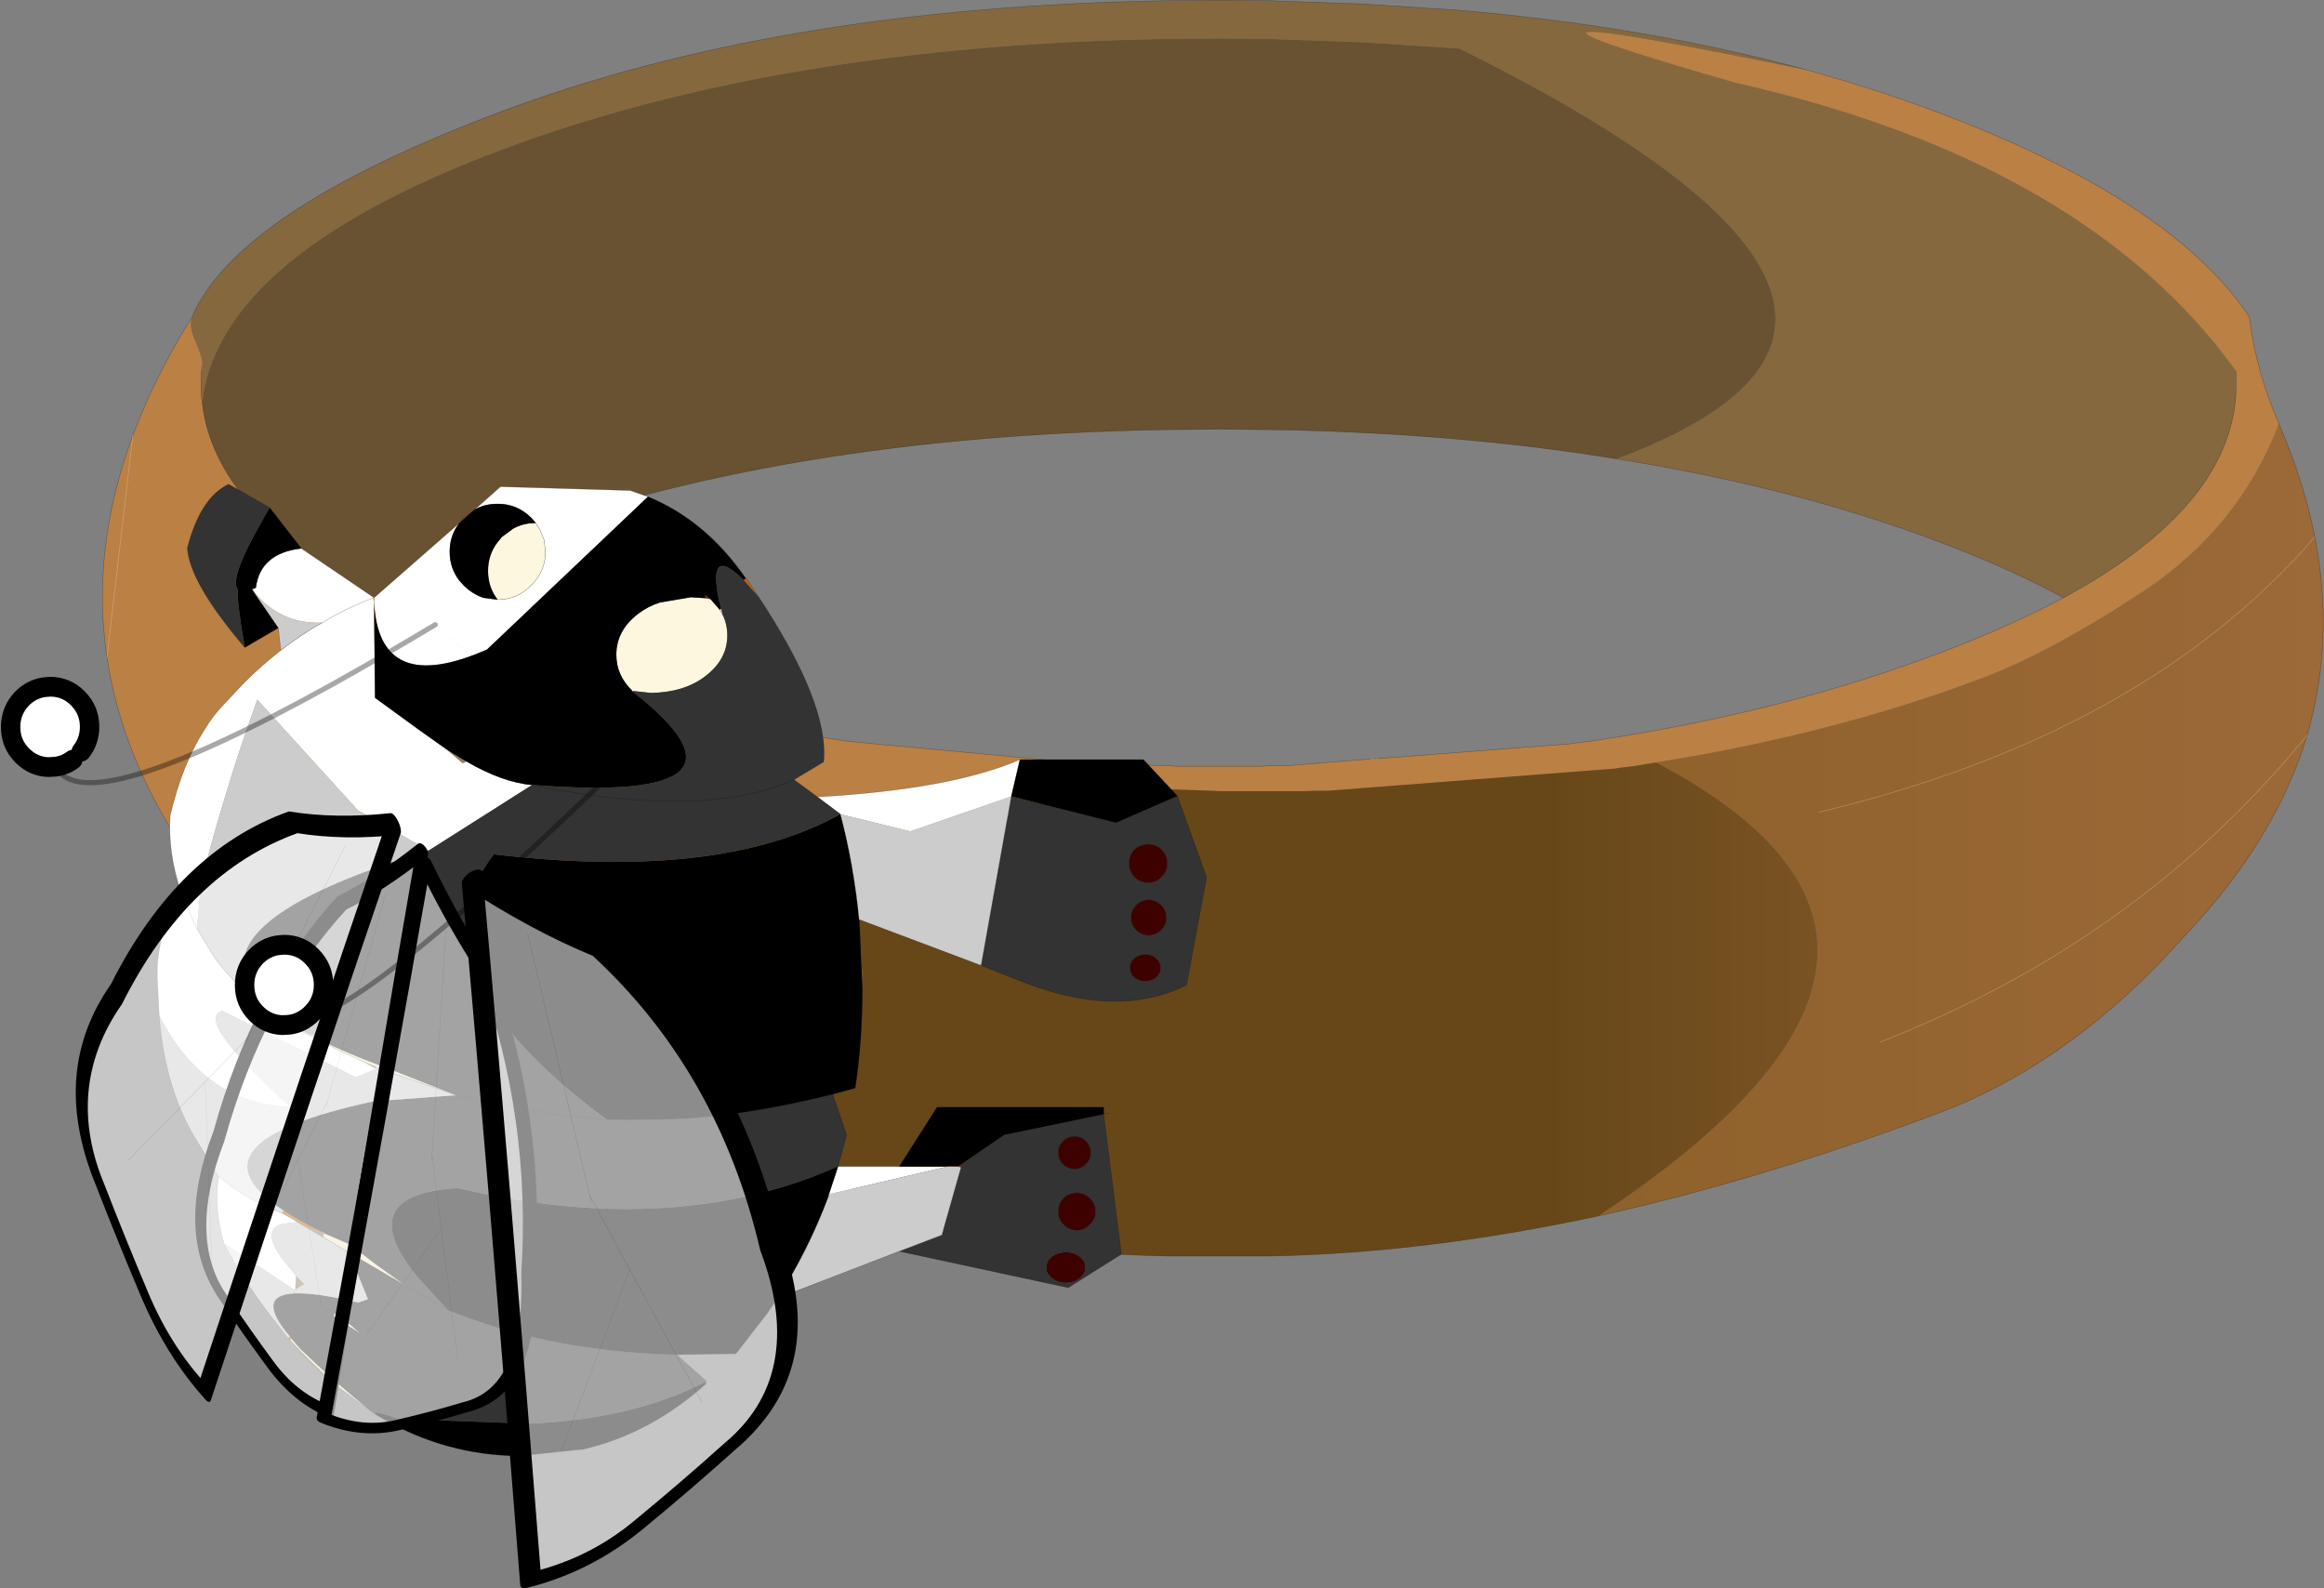 <svg viewBox="0 0 112.87 77.127" xmlns="http://www.w3.org/2000/svg" xmlns:xlink="http://www.w3.org/1999/xlink"><rect x="0" y="0" width="112.87" height="77.127" fill="#808080" stroke="none"/><use transform="translate(-1.57 .01) scale(.465)" width="246.05" height="167.8" xlink:href="#a"/><defs><g id="a" transform="translate(1.45)"><use transform="translate(12.65)" width="231.95" height="131.15" xlink:href="#b"/><use transform="translate(-1.45 40.1)" width="129.4" height="127.7" xlink:href="#c"/></g><g id="b"><path d="M190.7 7.3q7.05 1.95 13.6 4.4 24.45 9.2 32.55 21.35.7 5.7 3.1 11.15v.05q-4.15 10.75-13.9 17.3-9.8 6.5-17.25 9.3-15.4 5.8-33.9 8.75l-2.45.4-1.3.15-.65.1-29.8 2.3h-1.3l-1.2.05h-8.95l-.85-.05-9.3-.3-4.5-.25-47.9 22.8h7.2q6.1 8.4-12 10.8h8.4l32.65 13.8Q80 126 54.1 116.25q-5.05-1.9-9.75-4.8-8.55-5.3-16.15-13.85l-.2-.2q-2.75-2.9-4.9-5.9-8.25-11.15-10-22.85-1.7-11.35 2.7-23.2 2.3-6.15 6.2-12.4-.4.9.3 2.5.8 1.8.75 2.5l-.05.15-.05.5-.05 1.3.05 1.3.1.75Q24.35 53.4 41 62.4l4.6 2.3q3.9 1.85 8.5 3.55 16.4 6.2 36.4 9.15l24.1 2.25 9.3.3h.2l.65.05-.65-.05.65.05h8.95l.8-.05h1.7l8.7-.7h.15l.45-.05h.35L166 77.65l.65-.1 1.3-.15q19.95-2.95 36.35-9.15 7.45-2.8 13.15-5.85 17.15-9.3 18-21.1l.05-1.3-.05-1.3Q219.7 16.85 183.1 8.6q-34.45-9.9 7.6-1.3m-76.1 73.55v-1.2 1.2M13.1 68.65l2.7-23.2-2.7 23.2" fill="#bb8044" fill-rule="evenodd" transform="translate(-12.65)"/><path d="M239.95 44.2v.05q2.6 6 3.75 11.8 2.1 10.75-.8 20.7-3.25 10.8-12.5 20.65l-.2.2q-11.85 13.4-25.9 18.65-18.45 6.95-35.4 10.7 42.5-28.15 6-47.35 18.5-2.95 33.9-8.75 7.45-2.8 17.25-9.3 9.75-6.55 13.9-17.3v-.05m-41.65 64.6q27.1-10.6 44.6-32.05-17.5 21.45-44.6 32.05m-6.4-24q34-8.15 51.8-28.75-17.8 20.6-51.8 28.75" fill="url(#d)" fill-rule="evenodd" transform="translate(-12.65)"/><path d="M22 33.05Q26.75 22 54.1 11.7 83.3.7 123.9.05l5.2-.05h.2l5.2.05 9.9.35 9.95.65q19.7 1.7 36.35 6.25-42.05-8.6-7.6 1.3 36.6 8.25 52.35 30.1v2.6q-.85 11.8-18 21.1-5.7-3.1-13.15-5.9-15.2-5.7-33.5-8.6Q210.75 33 154.35 5.05l-9.95-.65-9.9-.35-5.2-.05h-.2l-5.2.05Q83.3 4.7 54.1 15.7q-24.45 9.2-29.7 21.35-1.1 2.45-1.35 5l-.1-.75v-2.6l.05-.5.05-.15q.05-.7-.75-2.5-.7-1.6-.3-2.5" fill="#86683e" fill-rule="evenodd" transform="translate(-12.65)"/><path d="M168.9 126.95q-18.05 3.9-34.4 4.2h-10.6q-10.15-.2-20.95-1.75L70.3 115.6h-8.4q18.1-2.4 12-10.8h-7.2L114.6 82l4.5.25 9.3.3.85.05h8.95l1.2-.05h1.3l29.8-2.3.65-.1 1.3-.15 2.45-.4q36.5 19.2-6 47.35" fill="url(#e)" fill-rule="evenodd" transform="translate(-12.65)"/><path d="M23.05 42.05q.25-2.55 1.35-5Q29.65 24.9 54.1 15.7q29.2-11 69.8-11.65l5.2-.05h.2l5.2.05 9.9.35 9.95.65Q210.75 33 170.8 47.9q-16.85-2.75-36.3-3.05l-5.2-.05h-.2l-5.2.05q-40.6.65-69.8 11.65-7.45 2.8-13.1 5.9-16.65-9-17.95-20.35" fill="#685231" fill-rule="evenodd" transform="translate(-12.65)"/><path d="M178.05 7.3q7.05 1.95 13.6 4.4 24.45 9.2 32.55 21.35.7 5.7 3.1 11.15v.05q2.6 6 3.75 11.8 2.1 10.75-.8 20.7-3.25 10.8-12.5 20.65l-.2.2q-11.85 13.4-25.9 18.65-18.45 6.95-35.4 10.7-18.05 3.9-34.4 4.2h-10.6q-10.15-.2-20.95-1.75-22.95-3.4-48.85-13.15-5.05-1.9-9.75-4.8-8.55-5.3-16.15-13.85l-.2-.2q-2.75-2.9-4.9-5.9Q2.2 80.35.45 68.65q-1.7-11.35 2.7-23.2 2.3-6.15 6.2-12.4Q14.1 22 41.45 11.7 70.65.7 111.25.05l5.2-.05h.2l5.2.05 9.9.35 9.95.65q19.7 1.7 36.35 6.25m44.75 31.4.05 1.3-.05 1.3q-.85 11.8-18 21.1-5.7 3.05-13.15 5.85-16.4 6.2-36.35 9.15l-1.3.15-.65.1-20.15 1.55m-.25 0h-.1m-.45.05h-.15l-8.7.7h-1.7l-.8.05h-8.95l-.65-.05h-.2l-9.3-.3v1.2m56.2-32.95q18.3 2.9 33.5 8.6 7.45 2.8 13.15 5.9m-46.65-14.5q-16.85-2.75-36.3-3.05l-5.2-.05h-.2l-5.2.05q-40.6.65-69.8 11.65-7.45 2.8-13.1 5.9l4.6 2.3q3.9 1.85 8.5 3.55 16.4 6.2 36.4 9.15l24.1 2.25m21.6.3h-1.3M10.3 38.7v2.6l.1.75Q11.7 53.4 28.35 62.4" fill="none" stroke="#000" stroke-linecap="round" stroke-linejoin="round" stroke-opacity=".353" stroke-width=".05"/><path d="M231.05 56.05q-17.8 20.6-51.8 28.75m51-8.05q-17.5 21.45-44.6 32.05M3.15 45.45l-2.7 23.2" fill="none" stroke="#fff" stroke-linecap="round" stroke-linejoin="round" stroke-opacity=".353" stroke-width=".05"/></g><g id="c" transform="translate(-3.45 .7)"><use transform="translate(23.25 9.4)" width="109.6" height="101.8" xlink:href="#f"/><use transform="matrix(.261 .308 .126 -.196 20.416 85.122)" width="77.05" height="214.35" xlink:href="#g"/><use transform="matrix(.261 .551 .175 -.127 7.126 64.203)" width="77.05" height="214.35" xlink:href="#g"/><use transform="matrix(-.368 .05 -.058 -.27 68.766 105.84)" width="77.05" height="214.35" xlink:href="#g"/><use transform="matrix(-.508 .369 -.181 -.25 101.94 98.622)" width="77.05" height="214.35" xlink:href="#g"/><use transform="matrix(-.214 -.214 .211 -.218 44.294 77.163)" width="190.35" height="169.8" xlink:href="#h"/></g><g id="f"><path d="m72.9 31.4-.1-.05h.15l-.05.05M62.75 13.8l-.05-.1.1.1h-.05m-19.1 75.45v.1l-.15-.1h.15" fill="#b5a179" fill-rule="evenodd" transform="translate(-23.25 -9.4)"/><path d="m53.35 37.35.85.55 1.35.8-.4.2-1.8-1.55M39.1 67.15l1.8.3-.7.3-.15.05-1.15-.6-.95-.55 1.15.5m6.9 39.7-.15-.1.05-.05.1.15m-4.7-3.5q-2.15-1.85-4.15-4.2l1.05 1.1 3.1 3v.1M44.65 70l1.35.55.1.25-1.45-.8M40.4 87.8l.25.05v.1l-.05.45-1.95-1.15 1.75.55m-2.6 4.65.8.85q-.45.2-.95.6l.1-1.45h.05" fill="#8f7f5f" fill-rule="evenodd" transform="translate(-23.25 -9.4)"/><path d="m96.6 55.6.25 5 .05 1.8-.3-6.8M82 22.85l.15-.1.15.6-.1-.15-.2-.35M35.3 64.7l2.6 1.8 1.2.65-1.15-.5-.15-.1-2.65-1.7.15-.15m4.9 3.05q2.7 1.35 6.45 2.75h.05l7.75 3.05-7.9-2.75-.25-.1-.3-.15.3.15-.2.1-.1-.25-1.35-.55-1.85-.85-.65-.3-2.1-1.05.15-.05m5.65 39-.5-.35-4.05-3.05v-.1l-3.1-3-1.05-1.1.05-.25 1 1.15 3.25 3.05 3.85 3.25.55.4M30.25 89.1l-.05-.1.05.05v.05m2.95-68.3-.05-.1.4-.15-.35.25m7.45 67.15 3 1.3h-.15l.15.1.4.3 1.95 1.5 2.85 2.05.35.25L43.3 90l-2.7-1.6.05-.45" fill="#f2e4c1" fill-rule="evenodd" transform="translate(-23.25 -9.4)"/><path d="m81.05 21.75.95 1.1.2.35.1.15q.5 1 .5 2.2 0 2.5-2.3 4.25-2.2 1.7-5.7 1.75l-1.85-.2h-.15l.05-.05q-1.65-1.6-1.65-3.75 0-2.5 2.25-4.25 1.05-.8 2.3-1.2l3.25-.55 1.5.1.55.1m-18.3-7.95h.05l.4.65.45 1.1.15 1.25q0 2.05-1.5 3.5-1.45 1.5-3.5 1.5-1-1.3-1-3t1-3l.45-.55 1.15-.85q1.05-.6 2.35-.6" fill="#fef7e0" fill-rule="evenodd" transform="translate(-23.25 -9.4)"/><path d="m113.35 38.5-.9 3.85L101.9 46l-7.3-1.8-2.4-1.8q14-.8 21.15-3.9m-19 42.5h11.45l-12.4 2.9.95-2.9M74.5 11.05 57.7 27q-11.35 5-11.8-5l.1 10.05 4.6 3.35 2.75 1.95 1.8 1.55.4-.2q3.8 2.2 6.85 2.45L51.6 48l-7.4-4.2-10.5-11.55q-2.05 5.65-3.35 10.1-2.5 8.2-2.65 10.5l-.3 3.3 1.7 2.8q1.1 1.65 2.8 3.25l3.25 2.65 2.65 1.7.15.1.95.55 1.15.6 2.1 1.05.65.3 1.85.85 1.45.8-2.1.9-13.95-6.95q-3 .85 7.15 10.05-9.1-.35-13.75-9.6l-.2-3.95v-1q.3-4.55 2.45-8-1.35-4-1.1-7.9 1.25-5.35 3.6-9Q29 34 30.05 32.9l2.2-2.35q1.9-1.9 3.9-3.45 2.1-1.65 4.35-2.9-4.45.2-7.3-3.4l.35-.25q.45-3.6 4.75-4.1l7.6 5.15 8.9-7.8q-1 1.3-1 3t1 3l.45.5q.9.9 2.05 1.3l1.5.2q2.05 0 3.5-1.5 1.5-1.45 1.5-3.5l-.15-1.25-.45-1.1-.4-.65-.1-.1-.35-.4-.05-.05q-1.45-1.45-3.5-1.45-1.35 0-2.4.6l2.7-2.4 13.55.4 1.85.65m-11.3 3.4-.5-.75.5.75M45.9 22v-.4l-.15.05.15.35m-.15-.35q-2.7 1-5.25 2.55 2.55-1.55 5.25-2.55M25.7 52.25l1.2 2.85.5 1.05-.5-1.05-1.2-2.85m10.55 33.6 1 .55.55.35.05.05h-.05l-1.55.2q-1.95.6-.25 3.2l.35.5 1.4 1.7.05.05h-.05l-.1 1.45h-.05l-7.35-4.85q-1.1-3.85-.55-7 2.75 2.4 6.55 3.8m1.4 8.05v.05l-.05-.05h.05m6.75 4.5-2.75-1.8.15-.2.05-.15.05.05.35.25 2 1.7.15.15" fill="#fff" fill-rule="evenodd" transform="translate(-23.25 -9.4)"/><path d="m84.75 19.55 1.3 1.95-1.55-1.75.25-.2m-47.6 79.6-.1-.1-.1-.15h-.05l.2-.15.1.15-.05.25m-.7-13.55.15.1q1.55 1 3.8 2.1l-1.75-.55-.85-.5-.55-.35-1-.55.2-.25m1.2 8.35-.05.3h-.05l.1-.3" fill="#c06407" fill-rule="evenodd" transform="translate(-23.25 -9.4)"/><path d="m45.75 21.65.15-.05v.4l-.15-.35M37.6 93.9h.05-.05" fill="#fff024" fill-rule="evenodd" transform="translate(-23.25 -9.4)"/><path d="m80.5 21.3.05.05.5.4-.55-.1v-.35M106.8 81l.3-.15.1.15h-.4" fill="#812c07" fill-rule="evenodd" transform="translate(-23.25 -9.4)"/><path d="M128.75 49.35q0 .85-.6 1.4-.55.6-1.4.6t-1.45-.6q-.55-.55-.55-1.4t.55-1.45q.6-.55 1.45-.55t1.4.55q.6.6.6 1.45M80.6 103.4l-.05.3-.1-.2.15-.1m38.45-25.55q.7 0 1.2.5t.5 1.2-.5 1.2-1.2.5-1.2-.5-.5-1.2.5-1.2 1.2-.5m2.2 7.85q0 .8-.6 1.35-.55.6-1.35.6t-1.4-.6q-.55-.55-.55-1.35t.55-1.4q.6-.55 1.4-.55t1.35.55q.6.6.6 1.4m-1.05 5.85q0 .65-.6 1.1-.6.5-1.45.5t-1.45-.5q-.6-.45-.6-1.1t.6-1.15q.6-.45 1.45-.45t1.45.45q.6.5.6 1.15m7.9-37.85q.55.55.55 1.3t-.55 1.3-1.3.55-1.3-.55-.55-1.3.55-1.3 1.3-.55 1.3.55m-2.8 5.55q.5-.4 1.15-.4t1.1.4q.5.4.5 1t-.5 1q-.45.4-1.1.4t-1.15-.4q-.45-.4-.45-1t.45-1M45.95 106.7l.05.15-.1-.15h.05" fill="#3d0200" fill-rule="evenodd" transform="translate(-23.25 -9.4)"/><path d="m107.2 81.1-.4-.1h.4v.1" fill="#c24215" fill-rule="evenodd" transform="translate(-23.25 -9.4)"/><path d="m112.45 42.35 10.95 2.75 6.4-2.8 3.05 8.5-2.1 11.25q-7.35 3.65-17.65-.55l-3.8-1.5 3.15-17.65M93.8 73.45l1.45 4.25-.9 3.3q-11.5 5.05-25.4 4.35-6.9-.35-14.3-2.1-7.75.45-6.8 4.75.4 1.85 2.55 4.5l3.2 3.5-4.3-2.5-.1-.05.1.05 4.3 2.5q5.1 2.05 10.6 3.2 6.35 1.3 13.3 1.45l3.1 2.75-.15.1q-7.55 3.9-18.4 4.35l-13.55-.5q-2.15-.75-2.55-.65h-.05l-.05.05-.55-.4-3.85-3.25-3.25-3.05-1-1.15-.1-.15q-3.65-4.3.45-4.5h.05q2.2-.1 6.65.95l1-.35L43.3 90l5.9 3.45-.35-.25L46 91.15l-1.95-1.5-.4-.3v-.1l-3-1.3v-.1l-.25-.05q-2.25-1.1-3.8-2.1l-.15-.1Q25.6 78.55 45.8 74.2l8.65-.65-7.75-3.05h-.05q-3.75-1.4-6.45-2.75l.7-.3-1.8-.3-1.2-.65-2.6-1.8Q24.6 56.15 51.6 48l10.8-6.85q25.55 2 10.5-9.75l.05-.05 1.85.2q3.5-.05 5.7-1.75 2.3-1.75 2.3-4.25 0-1.2-.5-2.2l-.15-.6-.2-.75q-1.3-6.05 2.55-2.25l1.55 1.75q7.4 11.2 6.8 17.25l-3.1 1.85 2.45 1.8 2.4 1.8q-5.5 3.05-13.15 4.25-9.75 1.5-23.05-.05-9.35 12.1 11.8 27.7l-5.5-.55-6.6-1.2-3.65-.8 3.65.8 6.6 1.2 5.5.55 1.85.05 5.3-.1q7.45-.35 16.45-2.6m34.95-24.1q0-.85-.6-1.45-.55-.55-1.4-.55t-1.45.55q-.55.6-.55 1.45t.55 1.4q.6.6 1.45.6t1.4-.6q.6-.55.6-1.4m-66.35-8.2q12.75 2.6 21.1 1.25 3.5-.55 6.25-1.8-2.75 1.25-6.25 1.8-8.35 1.35-21.1-1.25m-30-14.35q-5.8-6.8-6-10.4 1.35-5.25 4.3-6.65L35 12.2q-4.35 7.3-3.35 8.5-.05 1.7.75 6.1m68.35 63.05 4.45-1.7 2-7.05V81l-.1-.15 4.6-3.15 10.4-2.15 1.85 14.6-5.55 3.5-17.65-3.8m20.5-4.15q0-.8-.6-1.4-.55-.55-1.35-.55t-1.4.55q-.55.6-.55 1.4t.55 1.35q.6.6 1.4.6t1.35-.6q.6-.55.6-1.35m-2.2-7.85q-.7 0-1.2.5t-.5 1.2.5 1.2 1.2.5 1.2-.5.5-1.2-.5-1.2-1.2-.5m1.15 13.7q0-.65-.6-1.15-.6-.45-1.45-.45t-1.45.45q-.6.5-.6 1.15t.6 1.1q.6.5 1.45.5t1.45-.5q.6-.45.6-1.1m5.1-32.3q-.45.4-.45 1t.45 1q.5.4 1.15.4t1.1-.4q.5-.4.5-1t-.5-1q-.45-.4-1.1-.4t-1.15.4m2.8-5.55q-.55-.55-1.3-.55t-1.3.55-.55 1.3.55 1.3 1.3.55 1.3-.55.55-1.3-.55-1.3M44.4 98.4l-.15-.15-2-1.7-.35-.25-.05-.05-.05.15-.15.2 2.75 1.8" fill="#333" fill-rule="evenodd" transform="translate(-23.25 -9.4)"/><path d="M113.35 38.5h12.9l3.55 3.8-6.4 2.8-10.95-2.75.9-3.85m-16.8 16.7.05.4.3 6.8q0 5.4-.75 10.4l-2.35.65q-9 2.25-16.45 2.6l-5.3.1-1.85-.05Q49.05 60.5 58.4 48.4q13.3 1.55 23.05.05 7.65-1.2 13.15-4.25 1.4 5.25 1.95 11m4.2 25.8 3.95-6.2h17.4v.75l-10.4 2.15-4.6 3.15-.3.15h-6.05m-16-61.45-.25.2q-3.85-3.8-2.55 2.25l.2.75-.15.1-.95-1.1-.5-.4-.05-.05q-1.15-.9-2.55-1.3l-.1-.05-.8-.2-2.05-.2q-1.75 0-3.25.55-1.25.4-2.3 1.2-2.25 1.75-2.25 4.25 0 2.15 1.65 3.75l.1.05.5.45q1.5 1.15 3.35 1.55-1.85-.4-3.35-1.55l-.5-.45-.1-.05q-1.65-1.6-1.65-3.75 0-2.5 2.25-4.25 1.05-.8 2.3-1.2 1.5-.55 3.25-.55l2.05.2.8.2.1.05q1.4.4 2.55 1.3v.35l-1.5-.1-3.25.55q-1.25.4-2.3 1.2-2.25 1.75-2.25 4.25 0 2.15 1.65 3.75l-.05.05.1.05q15.05 11.75-10.5 9.75-3.05-.25-6.85-2.45l-1.35-.8-.85-.55-2.75-1.95-4.6-3.35L45.9 22q.45 10 11.8 5l16.8-15.95q6 2.45 10.2 8.5h.05m3.3 75.2-1.1 1.6-3.25 4.2-6.2.1q-6.95-.15-13.3-1.45-5.5-1.15-10.6-3.2l-3.2-3.5q-2.15-2.65-2.55-4.5-.95-4.3 6.8-4.75 7.4 1.75 14.3 2.1 13.9.7 25.4-4.35l-.95 2.9-.05.25q-2.1 5.6-5.3 10.6m-7.5 8.95q-5.85 5.25-12.9 6.85h-.15l-6.2.65h-1.15q-7.6-.3-14.15-4.35l-.05-.15q.4-.1 2.55.65l13.55.5q10.85-.45 18.4-4.35l.1.2M35.9 24.75l-3.5 2.05q-.8-4.4-.75-6.1-1-1.2 3.35-8.5l3.3 4.25q-4.3.5-4.75 4.1l-.4.15.05.1 2.7 3.95M62.7 13.7l.05.1q-1.3 0-2.35.6l-1.15.85-.45.55q-1 1.3-1 3t1 3l-1.5-.2q-1.15-.4-2.05-1.3l-.45-.5q-1-1.3-1-3t1-3l1.6-1.4q1.05-.6 2.4-.6 2.05 0 3.5 1.45l.05.05.35.4" fill-rule="evenodd" transform="translate(-23.25 -9.4)"/><path d="m109.3 60-12.75-4.8q-.55-5.75-1.95-11l7.3 1.8 10.55-3.65L109.3 60M51.6 48q-27 8.15-16.3 16.7l-.15.15-3.25-2.65q-1.7-1.6-2.8-3.25l-1.7-2.8.3-3.3q.15-2.3 2.65-10.5 1.3-4.45 3.35-10.1L44.2 43.8l7.4 4.2M36.9 98.9l-2-2.55q-2.65-3.5-4.65-7.25v-.05l7.35 4.85.05.05v-.05q.5-.4.95-.6l-.8-.85-.05-.05-1.4-1.7-.35-.5q-1.7-2.6.25-3.2l1.55-.2h.05l-.05-.05.85.5 1.95 1.15 2.7 1.6 1.95 4.85-1 .35q-4.45-1.05-6.65-.95l.05-.3-.1.3q-4.1.2-.45 4.5l-.2.15M29.65 82l-2.15-3.5q-3.45-5.45-4.05-13.3 4.65 9.25 13.75 9.6-10.15-9.2-7.15-10.05L44 71.7l2.1-.9.2-.1.25.1 7.9 2.75-8.65.65q-20.2 4.35-9.35 11.4l-.2.25q-3.8-1.4-6.55-3.8l-.05-.05m6.5-54.9-.25-2.35-2.7-3.95q2.85 3.6 7.3 3.4-2.25 1.25-4.35 2.9m64.6 62.75-12.7 4.9q3.2-5 5.3-10.6l.05-.25 12.4-2.9h1l.4.1-2 7.05-4.45 1.7" fill="#ccc" fill-rule="evenodd" transform="translate(-23.25 -9.4)"/><path d="M106.55 32.9 103 29.1H90.1l-.9 3.85-3.15 17.65-12.75-4.8.05.4.25 5 .05 1.8q0 5.4-.75 10.4l-2.35.65L72 68.3l-.9 3.3h6.4l3.95-6.2h17.4v.75l.5-.15m7.2-33.1 3.05 8.5-2.1 11.25q-7.35 3.65-17.65-.55l-3.8-1.5m19.45-10.65q0 .85-.6 1.4-.55.6-1.4.6t-1.45-.6q-.55-.55-.55-1.4t.55-1.45q.6-.55 1.45-.55t1.4.55q.6.6.6 1.45M62.8 12.1l-1.3-1.95h-.05q-4.2-6.05-10.2-8.5M62.8 12.1q7.4 11.2 6.8 17.25l-3.1 1.85 2.45 1.8q14-.8 21.15-3.9M22.65 12.6l.1 10.05 4.6 3.35 2.75 1.95.85.55 1.35.8q3.8 2.2 6.85 2.45m10.4-9.8q-1.85-.4-3.35-1.55l-.5-.45-.1-.05q-1.65-1.6-1.65-3.75 0-2.5 2.25-4.25 1.05-.8 2.3-1.2 1.5-.55 3.25-.55l2.05.2.8.2.1.05q1.4.4 2.55 1.3l.05.05.5.4.95 1.1.2.35.1.15q.5 1 .5 2.2 0 2.5-2.3 4.25-2.2 1.7-5.7 1.75l-1.85-.2h-.15m21.8 12.85q1.4 5.25 1.95 11m-1.95-11-2.4-1.8m-2.45-1.8q-2.75 1.25-6.25 1.8-8.35 1.35-21.1-1.25m-7.95 32.4 3.65.8 6.6 1.2 5.5.55 1.85.05 5.3-.1q7.45-.35 16.45-2.6m2.8-17.85.3 6.8M64.8 85.35l-1.1 1.6-3.25 4.2-6.2.1 3.1 2.75m-.05.3q-5.85 5.25-12.9 6.85h-.15l-6.2.65H36.9q-7.6-.3-14.15-4.35l-.15-.1-.5-.35-4.05-3.05q-2.15-1.85-4.15-4.2l-.1-.1-.1-.15h-.05l-2-2.55Q9 83.45 7 79.7l-.05-.1q-1.1-3.85-.55-7l-2.15-3.5Q.8 63.65.2 55.8L0 51.85v-1q.3-4.55 2.45-8-1.35-4-1.1-7.9 1.25-5.35 3.6-9 .8-1.35 1.85-2.45L9 21.15q1.9-1.9 3.9-3.45l-.25-2.35-3.5 2.05q-5.8-6.8-6-10.4Q4.5 1.75 7.45.35l4.3 2.45 3.3 4.25 7.6 5.15 8.9-7.8.45-.55L33.15 3l2.7-2.4L49.4 1l1.85.65m13.55 83.7 12.7-4.9 4.45-1.7 2-7.05v-.1m-.4 0H77.5m-7.35 2.9-.05.25q-2.1 5.6-5.3 10.6m6.3-13.75-.95 2.9m25.65-6.05q.7 0 1.2.5t.5 1.2-.5 1.2-1.2.5-1.2-.5-.5-1.2.5-1.2 1.2-.5M98 76.3q0 .8-.6 1.35-.55.6-1.35.6t-1.4-.6q-.55-.55-.55-1.35t.55-1.4q.6-.55 1.4-.55t1.35.55q.6.6.6 1.4m-14.45-4.7h.4m14.9-5.45 1.85 14.6-5.55 3.5-17.65-3.8m19.45 1.7q0 .65-.6 1.1-.6.5-1.45.5t-1.45-.5q-.6-.45-.6-1.1t.6-1.15q.6-.45 1.45-.45t1.45.45q.6.5.6 1.15m7.9-37.85q.55.55.55 1.3t-.55 1.3-1.3.55-1.3-.55-.55-1.3.55-1.3 1.3-.55 1.3.55m-2.8 5.55q.5-.4 1.15-.4t1.1.4q.5.4.5 1t-.5 1q-.45.4-1.1.4t-1.15-.4q-.45-.4-.45-1t.45-1M39.45 4.3l-.35-.4-.05-.05Q37.6 2.4 35.55 2.4q-1.35 0-2.4.6l-1.6 1.4q-1 1.3-1 3t1 3l.45.5q.9.9 2.05 1.3l1.5.2m3.9-8.1.5.75.45 1.1.15 1.25q0 2.05-1.5 3.5-1.45 1.5-3.5 1.5m-12.9.2v-.4l-.15.05M9.95 11.4l2.7 3.95m-2.35-4.2q.45-3.6 4.75-4.1m-5.1 4.35.35-.25m2.6 6.55q2.1-1.65 4.35-2.9 2.55-1.55 5.25-2.55m-10.6 43.2L8.65 52.8q-1.7-1.6-2.8-3.25l-1.7-2.8-.5-1.05-1.2-2.85m12.25 14.4-.15-.1-2.65-1.7m2.8 1.8.95.55 1.15.6 2.1 1.05.65.3 1.85.85 1.35.55.3.15.25.1 7.9 2.75m-5.25 19.9.1.05 4.3 2.5M13 76.45l1 .55.55.35.85.5m-8.95-5.2-.05-.05m13.65 8-2.7-1.6-1.95-1.15m-2.4-1.4q-3.8-1.4-6.55-3.8m19.5 11.4-5.9-3.45m34.2 10.65q-6.95-.15-13.3-1.45-5.5-1.15-10.6-3.2" fill="none" stroke="#000" stroke-linecap="round" stroke-linejoin="round" stroke-opacity=".353" stroke-width=".05"/></g><g id="i"><path d="m44.05 96.1-.45 2.15 1.85-28.3L72.3 34 45.45 69.95l-1.85 28.3.45-2.15M49.3 1.65q9.4-2 19.8-3.3Q79.5-3 89.05 4.85 54.3 120.4 28.5 208.5q-4.8-25.65-10.65-44.85Q12.15 106.35 24 49 29.95 4.35 49.3 1.65m-5.7 96.6L26.45 182.2 43.6 98.25m5.05-78.9-3.2 50.6 3.2-50.6" fill="#fff" fill-opacity=".549" fill-rule="evenodd" transform="translate(-14 3.85)"/><path d="M58.3 37.85 31.45 73.8l-1.85 28.3.45-2.15m1.4-26.15 3.2-50.6m-22.2 162.85L29.6 102.1" fill="none" stroke="#000" stroke-linecap="round" stroke-linejoin="round" stroke-opacity=".251" stroke-width=".05"/><path d="M35.3 5.5q9.4-2 19.8-3.3Q65.5.85 75.05 8.7 40.3 124.25 14.5 212.35 9.7 186.7 3.85 167.5-1.85 110.2 10 52.85 15.95 8.2 35.3 5.5" fill="none" stroke="#000" stroke-linecap="round" stroke-linejoin="round" stroke-width="4"/></g><g id="j"><path d="m28.95 21.1-1.5.1q-4.4 0-7.5-3.1t-3.1-7.5l.1-1.55q.5 4.7 3.95 8.15 3.4 3.4 8.05 3.9M18.65 4.65 19.8 3.3q-.2.9-.25 1.9v.05l-.9-.6" fill="url(#k)" fill-rule="evenodd" transform="translate(22.7 9.6)"/><path d="M28.95 21.1q-4.65-.5-8.05-3.9-3.45-3.45-3.95-8.15.35-2.4 1.7-4.4l.9.6q-.45 1.7-.65 3.6 2.2 8.3 11.1 9.75 1.9.25 3.95-.6l.3-.15.9.05-.2.2q-2.55 2.55-6 3" fill-rule="evenodd" transform="translate(22.7 9.6)"/><path d="M21.4-2.75q3.85-3.5 9.2-3.5 5.7 0 9.7 4.05 4 4 4.05 9.7-.05 4.5-2.6 8-3.4 2.35-6.6 2.4l-.9-.05h-.35l.05.15q-2.05.85-3.95.6-8.9-1.45-11.1-9.75.2-1.9.65-3.6V5.2q.05-1 .25-1.9l.05-.45q.5-2.95 1.55-5.6m140.3 24.1L160 22.4q-2.55 1.35-4.9 1.35l-.9-.05h-.35l.05.15q-2.05.85-3.95.6-8.9-1.45-11.1-9.75.2-1.9.65-3.6v-.05q.05-1 .25-1.9l.05-.45q.3-1.65.75-3.2l.8-2.4q3.85-3.5 9.2-3.5 5.7 0 9.7 4.05 4 4 4.05 9.7-.05 4.5-2.6 8" fill="#fff" fill-rule="evenodd" transform="translate(22.7 9.6)"/><path d="m39.8 14.65-1.2 1.7q-12.1 20-15.9 136.25M163.25 15.1l-1-.4q-20.2-6.95-48.85 87.5-5.4 17.9-11.15 39.4M42.55 12.45q-1.45.55-2.75 2.2" fill="none" stroke="#000" stroke-linecap="round" stroke-linejoin="round" stroke-opacity=".341" stroke-width="1.75"/><path d="M22.7 152.6Q5.4 159.1 0 169.8m102.25-28.2q-17.6.1-44 7.05" fill="none" stroke="#000" stroke-linecap="round" stroke-linejoin="round" stroke-opacity=".102" stroke-width=".05"/><path d="M39.8 14.65q.65-4.15 3.8-7.25l.5-.55q3.85-3.5 9.2-3.5 5.7 0 9.7 4.05 4 4 4.05 9.7-.05 4.5-2.6 8L63 26.8q-4 4-9.7 4l-1.65-.1q-4.65-.5-8.05-3.9-3.45-3.45-3.95-8.15l-.05-1.55q-.05-1.3.2-2.45m144.6 16.3-1.45 1.7q-4 4-9.7 4l-1.65-.1q-4.65-.5-8.05-3.9-3.45-3.45-3.95-8.15m2.65-9.8q-2 2.6-2.5 5.8m4.3-7.8-.5.55-1.3 1.45m1.8-2q3.85-3.5 9.2-3.5 5.7 0 9.7 4.05 4 4 4.05 9.7-.05 4.5-2.6 8" fill="none" stroke="#000" stroke-linecap="round" stroke-linejoin="round" stroke-width="6.75"/></g><linearGradient id="d" x1="-819.2" x2="819.2" gradientTransform="matrix(.135 0 0 .06 133.8 82.1)" gradientUnits="userSpaceOnUse"><stop stop-color="#835a1f" offset=".361"/><stop stop-color="#9c6938" offset="1"/></linearGradient><linearGradient id="e" x1="-819.2" x2="819.2" gradientTransform="matrix(.135 0 0 .06 133.8 82.1)" gradientUnits="userSpaceOnUse"><stop stop-color="#674718" offset=".635"/><stop stop-color="#9c6938" offset="1"/></linearGradient><linearGradient id="k" x1="-819.2" x2="819.2" gradientTransform="matrix(.004 -.003 .5 .866 12.1 .7)" gradientUnits="userSpaceOnUse"><stop stop-color="#d57311" offset="0"/><stop stop-color="#8d7761" offset=".871"/></linearGradient><use width="77.05" height="214.35" xlink:href="#i" id="g"/><use width="190.35" height="169.8" xlink:href="#j" id="h"/></defs></svg>